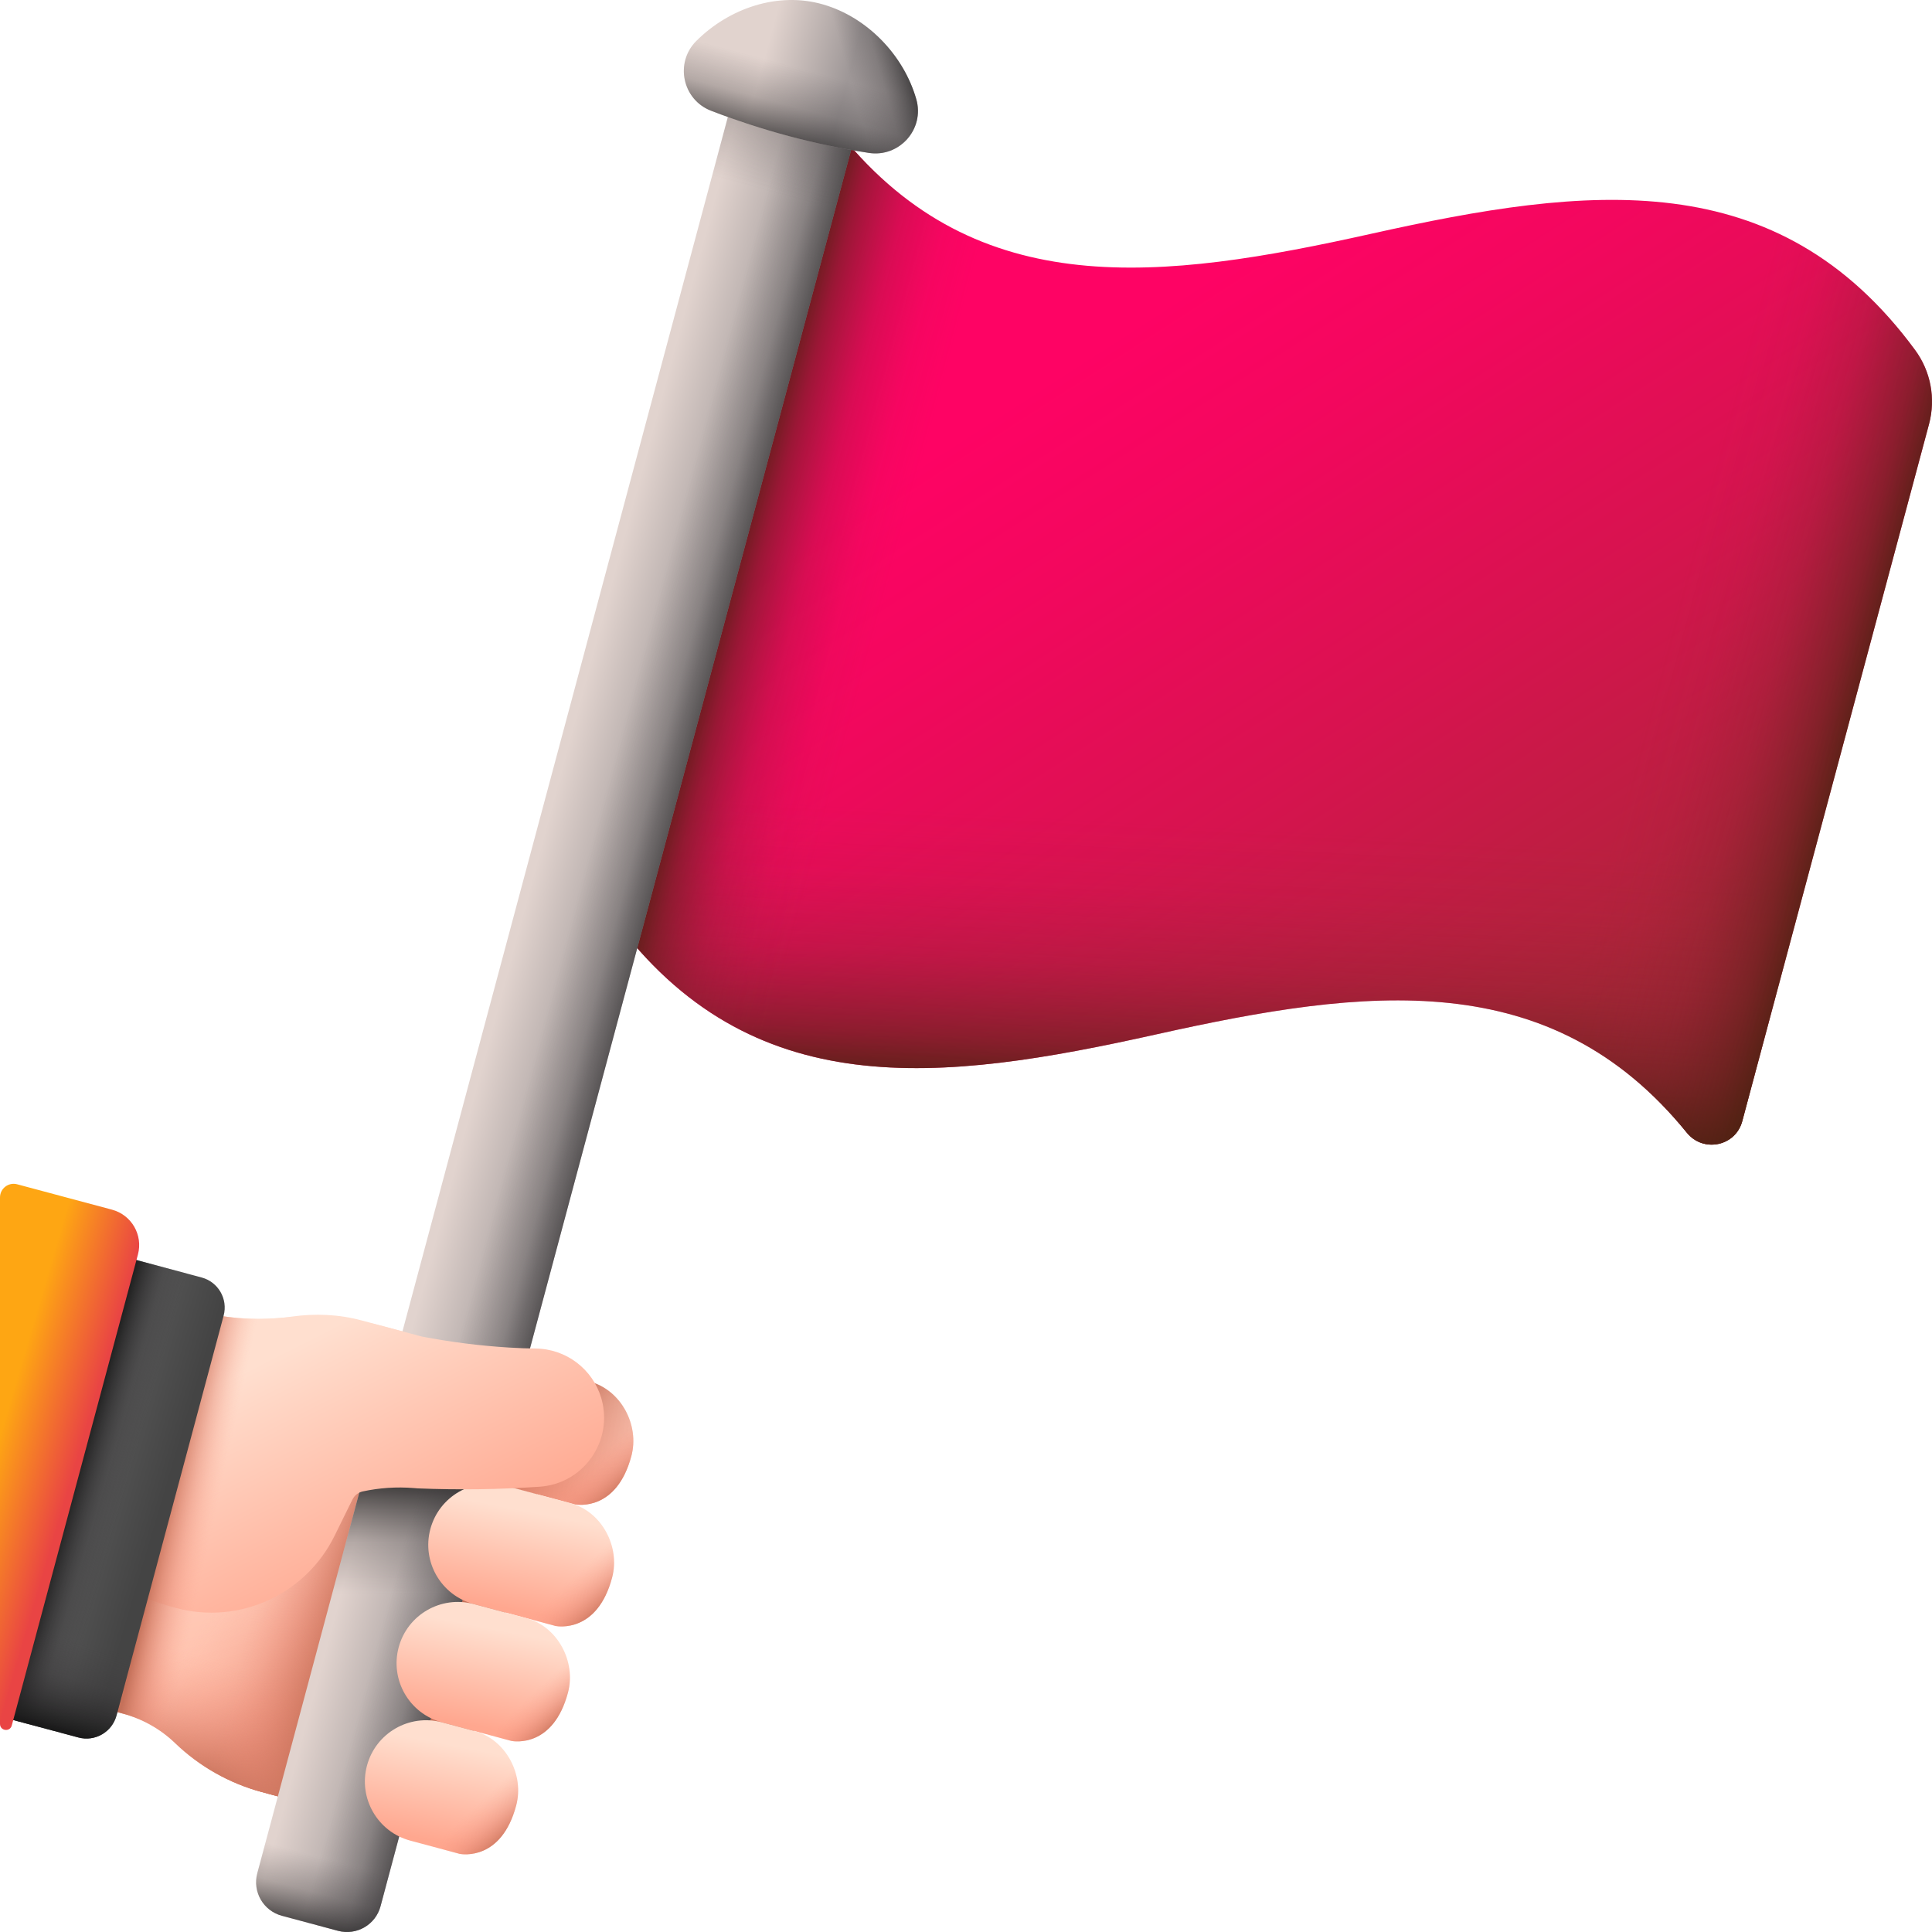 <svg id="_37_Stop_Flag" enable-background="new 0 0 512 512" viewBox="0 0 512 512" xmlns="http://www.w3.org/2000/svg" xmlns:xlink="http://www.w3.org/1999/xlink"><linearGradient id="lg1"><stop offset="0" stop-color="#ffdfcf"/><stop offset="1" stop-color="#ffa78f"/></linearGradient><linearGradient id="SVGID_1_" gradientTransform="matrix(.966 .259 .259 -.966 -97.875 445.349)" gradientUnits="userSpaceOnUse" x1="142.082" x2="213.337" xlink:href="#lg1" y1="124.777" y2="3.092"/><linearGradient id="lg2"><stop offset="0" stop-color="#f89580" stop-opacity="0"/><stop offset=".103" stop-color="#f5937e" stop-opacity=".049"/><stop offset=".275" stop-color="#ee8e79" stop-opacity=".18"/><stop offset=".495" stop-color="#e38671" stop-opacity=".393"/><stop offset=".751" stop-color="#d57c65" stop-opacity=".686"/><stop offset=".997" stop-color="#c5715a"/></linearGradient><linearGradient id="SVGID_00000141444522211948420300000014187459612034901690_" gradientTransform="matrix(.966 .259 .259 -.966 -97.875 445.349)" gradientUnits="userSpaceOnUse" x1="153.179" x2="190.444" xlink:href="#lg2" y1="88.637" y2="76.869"/><linearGradient id="SVGID_00000069377839618900836510000014403735537958116520_" gradientTransform="matrix(.966 .259 .259 -.966 -97.875 445.349)" gradientUnits="userSpaceOnUse" x1="163.602" x2="163.602" xlink:href="#lg2" y1="45.623" y2="13.389"/><linearGradient id="SVGID_00000150813681608418072520000016956215545615801484_" gradientTransform="matrix(.966 .259 .259 -.966 -97.875 445.349)" gradientUnits="userSpaceOnUse" x1="154.153" x2="178.458" xlink:href="#lg2" y1="58.268" y2="58.268"/><linearGradient id="SVGID_00000000206171599539267640000016337978350398242967_" gradientTransform="matrix(1 0 0 -1 0 514)" gradientUnits="userSpaceOnUse" x1="287.204" x2="406.025" y1="420.174" y2="235.718"><stop offset="0" stop-color="#fe0364"/><stop offset=".206" stop-color="#f3075e"/><stop offset=".563" stop-color="#d7134f"/><stop offset="1" stop-color="#ac2538"/></linearGradient><linearGradient id="lg3"><stop offset="0" stop-color="#972437" stop-opacity="0"/><stop offset=".229" stop-color="#902333" stop-opacity=".072"/><stop offset=".493" stop-color="#7e232a" stop-opacity=".283"/><stop offset=".773" stop-color="#61221b" stop-opacity=".632"/><stop offset="1" stop-color="#42210b"/></linearGradient><linearGradient id="SVGID_00000016043639922101885160000006124026613054252431_" gradientTransform="matrix(.966 .259 .259 -.966 -97.875 445.349)" gradientUnits="userSpaceOnUse" x1="347.666" x2="363.329" xlink:href="#lg3" y1="327.514" y2="252.331"/><linearGradient id="SVGID_00000102535659459781010830000008274851760429911469_" gradientTransform="matrix(.966 .259 .259 -.966 -97.875 445.349)" gradientUnits="userSpaceOnUse" x1="246.911" x2="201.961" xlink:href="#lg3" y1="360.492" y2="360.492"/><linearGradient id="SVGID_00000033364433046372152150000017542429912201850301_" gradientTransform="matrix(.966 .259 .259 -.966 -97.875 445.349)" gradientUnits="userSpaceOnUse" x1="449.487" x2="507.963" xlink:href="#lg3" y1="397.273" y2="397.273"/><linearGradient id="lg4"><stop offset="0" stop-color="#e1d3ce"/><stop offset="1" stop-color="#9e9797"/></linearGradient><linearGradient id="SVGID_00000009561742243321172620000015747284421458871452_" gradientTransform="matrix(.966 .259 .259 -.966 -97.875 445.349)" gradientUnits="userSpaceOnUse" x1="175.745" x2="203.486" xlink:href="#lg4" y1="237.083" y2="237.083"/><linearGradient id="lg5"><stop offset="0" stop-color="#433f43" stop-opacity="0"/><stop offset=".411" stop-color="#373537" stop-opacity=".269"/><stop offset="1" stop-color="#1a1a1a"/></linearGradient><linearGradient id="SVGID_00000161628353315521642560000014284157206574506627_" gradientTransform="matrix(1 0 0 -1 0 514)" gradientUnits="userSpaceOnUse" x1="100.31" x2="100.31" xlink:href="#lg5" y1="91.554" y2="125.297"/><linearGradient id="SVGID_00000044146257788296824720000002682305783872843703_" gradientTransform="matrix(.966 .259 .259 -.966 -97.875 445.349)" gradientUnits="userSpaceOnUse" x1="188.482" x2="216.303" xlink:href="#lg5" y1="237.083" y2="237.083"/><linearGradient id="SVGID_00000047048143977452286970000001297380307092001954_" gradientTransform="matrix(.966 .259 .259 -.966 -97.875 445.349)" gradientUnits="userSpaceOnUse" x1="190.524" x2="190.524" xlink:href="#lg5" y1="459.177" y2="506.589"/><linearGradient id="SVGID_00000077283738371182283730000002803163087291832729_" gradientTransform="matrix(.966 .259 .259 -.966 -97.875 445.349)" gradientUnits="userSpaceOnUse" x1="190.524" x2="190.524" xlink:href="#lg5" y1="2.13" y2="-20.612"/><linearGradient id="SVGID_00000152248844758040232790000000414958649408629651_" gradientTransform="matrix(.966 .259 .259 -.966 -97.875 445.349)" gradientUnits="userSpaceOnUse" x1="178.812" x2="201.694" xlink:href="#lg4" y1="492.802" y2="492.802"/><linearGradient id="SVGID_00000107580725180195036300000006980107668957301429_" gradientTransform="matrix(.966 .259 .259 -.966 -97.875 445.349)" gradientUnits="userSpaceOnUse" x1="190.524" x2="190.524" xlink:href="#lg5" y1="492.905" y2="467.864"/><linearGradient id="SVGID_00000138566895074262600040000000406517937804471476_" gradientTransform="matrix(.966 .259 .259 -.966 -97.875 445.349)" gradientUnits="userSpaceOnUse" x1="201.269" x2="218.251" xlink:href="#lg5" y1="495.057" y2="505.199"/><linearGradient id="SVGID_00000047781737079458395850000003819064194744187017_" gradientTransform="matrix(.966 .259 .259 -.966 -97.875 445.349)" gradientUnits="userSpaceOnUse" x1="216.776" x2="218.548" xlink:href="#lg1" y1="137.287" y2="111.152"/><linearGradient id="SVGID_00000089544331014600636370000014612948932576974262_" gradientTransform="matrix(.966 .259 .259 -.966 -97.875 445.349)" gradientUnits="userSpaceOnUse" x1="249.348" x2="214.924" xlink:href="#lg2" y1="110.324" y2="127.389"/><linearGradient id="SVGID_00000141450349687471021450000004581709828629844649_" gradientTransform="matrix(.966 .259 .259 -.966 -97.875 445.349)" gradientUnits="userSpaceOnUse" x1="231.568" x2="241.208" xlink:href="#lg2" y1="123.364" y2="117.372"/><linearGradient id="SVGID_00000103977928483217831770000004086224965316614536_" gradientTransform="matrix(.966 .259 .259 -.966 -97.875 445.349)" gradientUnits="userSpaceOnUse" x1="218.477" x2="220.261" xlink:href="#lg1" y1="104.909" y2="78.596"/><linearGradient id="SVGID_00000179638899227280882190000008720688718250238850_" gradientTransform="matrix(.966 .259 .259 -.966 -97.875 445.349)" gradientUnits="userSpaceOnUse" x1="233.615" x2="244.283" xlink:href="#lg2" y1="90.697" y2="84.065"/><linearGradient id="SVGID_00000145750178892054438600000001957229590758163622_" gradientTransform="matrix(.966 .259 .259 -.966 -97.875 445.349)" gradientUnits="userSpaceOnUse" x1="216.776" x2="218.548" xlink:href="#lg1" y1="72.376" y2="46.241"/><linearGradient id="SVGID_00000093897267699845527520000008036799651071053497_" gradientTransform="matrix(.966 .259 .259 -.966 -97.875 445.349)" gradientUnits="userSpaceOnUse" x1="231.568" x2="241.208" xlink:href="#lg2" y1="58.453" y2="52.461"/><linearGradient id="SVGID_00000144326384969423599530000013425978797135825059_" gradientTransform="matrix(.966 .259 .259 -.966 -97.875 445.349)" gradientUnits="userSpaceOnUse" x1="214.029" x2="215.781" xlink:href="#lg1" y1="39.794" y2="13.949"/><linearGradient id="SVGID_00000138570459098049414320000017034722533697801623_" gradientTransform="matrix(.966 .259 .259 -.966 -97.875 445.349)" gradientUnits="userSpaceOnUse" x1="224.691" x2="235.359" xlink:href="#lg2" y1="25.786" y2="19.154"/><linearGradient id="SVGID_00000125565705061924022320000009759750698728967853_" gradientTransform="matrix(.966 .259 .259 -.966 -97.875 445.349)" gradientUnits="userSpaceOnUse" x1="143.231" x2="189.861" xlink:href="#lg1" y1="127.881" y2="75.815"/><linearGradient id="SVGID_00000094578601023407383290000018047431085760021939_" gradientTransform="matrix(1 0 0 -1 0 514)" gradientUnits="userSpaceOnUse" x1="55.977" x2="42.789" xlink:href="#lg2" y1="107.576" y2="110.427"/><linearGradient id="SVGID_00000028315663153175777580000012698762420580681862_" gradientTransform="matrix(1 0 0 -1 0 514)" gradientUnits="userSpaceOnUse" x1="20.532" x2="42.275" y1="119.159" y2="112.743"><stop offset="0" stop-color="#5a5a5a"/><stop offset="1" stop-color="#444"/></linearGradient><linearGradient id="SVGID_00000148644155911527150280000005004525931102550695_" gradientTransform="matrix(1 0 0 -1 0 514)" gradientUnits="userSpaceOnUse" x1="32.395" x2="18.494" xlink:href="#lg5" y1="115.709" y2="119.63"/><linearGradient id="SVGID_00000182489778005747121160000015029089390175028655_" gradientTransform="matrix(1 0 0 -1 0 514)" gradientUnits="userSpaceOnUse" x1="20.103" x2="13.687" xlink:href="#lg5" y1="79.198" y2="56.03"/><linearGradient id="SVGID_00000132047391697681776240000017336725268126409354_" gradientTransform="matrix(1 0 0 -1 0 514)" gradientUnits="userSpaceOnUse" x1="-1.246" x2="19.427" y1="129.403" y2="123.343"><stop offset="0" stop-color="#fea613"/><stop offset="1" stop-color="#e94444"/></linearGradient><g><g><g><path d="m150.727 364.636-33.016 123.217-48.336-12.952c-4.312-1.155-8.44-2.851-12.294-5.018-3.857-2.181-7.439-4.839-10.661-7.933-3.881-3.745-8.651-6.439-13.86-7.835l-8.396-2.25c-6.191-1.659-9.865-8.022-8.206-14.213l21.992-82.075c1.659-6.191 8.022-9.865 14.213-8.206 7.156 1.917 14.539 2.553 21.809 1.922 9.391-.815 18.851-.173 27.956 2.267z" fill="url(#SVGID_1_)"/><path d="m150.729 364.639-33.015 123.214-48.339-12.952c-4.313-1.156-8.438-2.853-12.29-5.02-3.863-2.179-7.442-4.838-10.662-7.931-3.885-3.743-8.652-6.438-13.859-7.833l-8.402-2.251c-6.191-1.659-9.865-8.022-8.206-14.213l21.993-82.079c1.659-6.191 8.022-9.865 14.213-8.206h.001c7.158 1.918 14.546 2.553 21.819 1.923 9.384-.813 18.837-.169 27.935 2.269z" fill="url(#SVGID_00000141444522211948420300000014187459612034901690_)"/><path d="m29.546 386.932-13.591 50.722c-1.659 6.191 2.015 12.554 8.206 14.213l8.402 2.251c5.207 1.395 9.974 4.09 13.859 7.833 3.22 3.093 6.8 5.752 10.662 7.931 3.853 2.167 7.977 3.864 12.29 5.02l48.339 12.952 19.324-72.119c.001-.001-107.491-28.803-107.491-28.803z" fill="url(#SVGID_00000069377839618900836510000014403735537958116520_)"/><path d="m32.753 374.966-16.797 62.688c-1.659 6.191 2.015 12.554 8.206 14.213l8.402 2.251c5.207 1.395 9.974 4.09 13.859 7.833 3.22 3.093 6.8 5.752 10.662 7.931 3.853 2.167 7.977 3.864 12.29 5.02l48.339 12.952 22.531-84.086z" fill="url(#SVGID_00000150813681608418072520000016956215545615801484_)"/><g><g><path d="m507.526 92.766c-36.474-49.595-86.594-43.633-144.11-30.821-55.622 12.39-104.327 18.371-140.464-26.104-4.345-5.347-12.891-3.599-14.674 3.056-16.501 61.584-33.003 123.167-49.504 184.751-1.811 6.758-.457 13.981 3.689 19.617 36.474 49.594 86.594 43.634 144.11 30.822 55.622-12.39 104.328-18.373 140.464 26.103 4.345 5.347 12.891 3.599 14.674-3.056 16.501-61.583 33.003-123.167 49.504-184.75 1.81-6.759.456-13.982-3.689-19.618z" fill="url(#SVGID_00000000206171599539267640000016337978350398242967_)"/><path d="m186.981 118.379c-9.402 35.089-18.804 70.178-28.206 105.267-1.811 6.758-.457 13.981 3.689 19.617 36.474 49.594 86.594 43.634 144.11 30.822 55.622-12.39 104.328-18.373 140.464 26.103 4.345 5.347 12.891 3.599 14.674-3.056 8.762-32.699 17.523-65.398 26.285-98.097z" fill="url(#SVGID_00000016043639922101885160000006124026613054252431_)"/><path d="m321.067 69.587c-38.023 4.401-71.483-.969-98.115-33.747-4.345-5.347-12.89-3.599-14.674 3.056-16.501 61.584-33.003 123.167-49.504 184.751-1.811 6.758-.457 13.981 3.689 19.617 27.197 36.98 61.982 43.069 101.761 38.464z" fill="url(#SVGID_00000102535659459781010830000008274851760429911469_)"/><path d="m507.526 92.766c-34.026-46.266-79.929-44.182-132.631-33.293l-56.843 212.141c50.842-10.505 95.357-12.815 128.985 28.574 4.345 5.347 12.891 3.599 14.674-3.056 16.501-61.583 33.003-123.167 49.504-184.75 1.81-6.757.456-13.98-3.689-19.616z" fill="url(#SVGID_00000033364433046372152150000017542429912201850301_)"/></g><g><path d="m196.576 17.245 32.662 8.752-128.396 479.18c-1.314 4.906-6.364 7.821-11.27 6.507l-14.885-3.988c-4.906-1.314-7.821-6.364-6.507-11.27z" fill="url(#SVGID_00000009561742243321172620000015747284421458871452_)"/><path d="m97.75 386.069-29.57 110.357c-1.315 4.909 1.598 9.955 6.507 11.27l14.885 3.988c4.909 1.315 9.955-1.598 11.27-6.507l31.915-119.108z" fill="url(#SVGID_00000161628353315521642560000014284157206574506627_)"/><path d="m74.689 507.696 14.882 3.988c4.909 1.315 9.955-1.598 11.27-6.507l128.396-479.18-23.771-6.369z" fill="url(#SVGID_00000044146257788296824720000002682305783872843703_)"/><path d="m181.616 73.076 14.96-55.831 32.662 8.752-14.96 55.831z" fill="url(#SVGID_00000047048143977452286970000001297380307092001954_)"/><path d="m79.711 453.389-11.531 43.037c-1.315 4.909 1.598 9.955 6.507 11.27l14.885 3.988c4.909 1.315 9.955-1.598 11.27-6.507l11.532-43.036z" fill="url(#SVGID_00000077283738371182283730000002803163087291832729_)"/><g><path d="m242.826 26.294c-3.338-11.676-12.979-21.677-24.599-25.087-12.035-3.532-25.02.989-33.692 9.64-5.773 5.76-3.698 15.573 3.911 18.507 13.58 5.237 27.392 8.928 41.78 11.163 8.126 1.264 14.86-6.317 12.6-14.223z" fill="url(#SVGID_00000152248844758040232790000000414958649408629651_)"/><path d="m184.535 10.847c-5.773 5.76-3.698 15.573 3.911 18.507 13.58 5.237 27.392 8.928 41.78 11.163 8.126 1.263 14.86-6.318 12.599-14.224-.699-2.446-1.678-4.816-2.891-7.07l-49.414-13.24c-2.152 1.416-4.164 3.048-5.985 4.864z" fill="url(#SVGID_00000107580725180195036300000006980107668957301429_)"/><path d="m218.227 1.207c-3.364-.987-6.802-1.344-10.2-1.159l-8.868 33.095c10.135 3.274 20.443 5.724 31.067 7.375 8.126 1.263 14.86-6.318 12.599-14.224-3.338-11.676-12.978-21.677-24.598-25.087z" fill="url(#SVGID_00000138566895074262600040000000406517937804471476_)"/></g></g></g></g><g><g><path d="m122.45 373.861c2.32-8.657 11.218-13.794 19.875-11.475l13.97 3.743c8.28 2.219 13.226 11.513 11.02 19.746-3.916 14.613-14.278 12.927-14.961 12.799l-.037-.01-18.391-4.928c-8.659-2.32-13.796-11.218-11.476-19.875z" fill="url(#SVGID_00000047781737079458395850000003819064194744187017_)"/><path d="m122.45 373.861c2.32-8.657 11.218-13.794 19.875-11.475l13.97 3.743c8.28 2.219 13.226 11.513 11.02 19.746-3.916 14.613-14.278 12.927-14.961 12.799l-.037-.01-18.391-4.928c-8.659-2.32-13.796-11.218-11.476-19.875z" fill="url(#SVGID_00000089544331014600636370000014612948932576974262_)"/><path d="m156.295 366.129.214.057-8.4 31.35 4.207 1.127.037.01c.683.128 11.046 1.814 14.961-12.799 2.206-8.232-2.74-17.526-11.019-19.745z" fill="url(#SVGID_00000141450349687471021450000004581709828629844649_)"/></g><g><path d="m114.049 405.21c2.32-8.657 11.218-13.794 19.875-11.475l17.266 4.626c8.28 2.219 13.226 11.513 11.02 19.746-3.916 14.613-14.278 12.927-14.961 12.799l-.037-.01-21.687-5.811c-8.658-2.319-13.795-11.218-11.476-19.875z" fill="url(#SVGID_00000103977928483217831770000004086224965316614536_)"/><path d="m151.191 398.362-3.082-.826-8.4 31.35 7.503 2.01.037.01c.683.128 11.046 1.814 14.961-12.799 2.206-8.232-2.74-17.526-11.019-19.745z" fill="url(#SVGID_00000179638899227280882190000008720688718250238850_)"/></g><g><path d="m105.649 436.56c2.32-8.657 11.218-13.794 19.875-11.475l13.97 3.743c8.28 2.219 13.226 11.513 11.02 19.746-3.916 14.613-14.278 12.927-14.961 12.799l-.037-.01-18.391-4.928c-8.658-2.32-13.795-11.218-11.476-19.875z" fill="url(#SVGID_00000145750178892054438600000001957229590758163622_)"/><path d="m139.494 428.829.214.057-8.4 31.35 4.207 1.127.037.01c.683.128 11.046 1.814 14.961-12.799 2.207-8.233-2.739-17.527-11.019-19.745z" fill="url(#SVGID_00000093897267699845527520000008036799651071053497_)"/></g><g><path d="m97.249 467.91c2.32-8.657 11.218-13.794 19.875-11.475l8.646 2.317c8.28 2.219 13.226 11.513 11.02 19.746-3.916 14.613-14.278 12.927-14.961 12.799l-.037-.01-13.067-3.501c-8.658-2.321-13.795-11.219-11.476-19.876z" fill="url(#SVGID_00000144326384969423599530000013425978797135825059_)"/><path d="m125.77 458.752-3.082-.826-8.4 31.35 7.503 2.01.037.01c.683.128 11.046 1.814 14.961-12.799 2.207-8.233-2.739-17.527-11.019-19.745z" fill="url(#SVGID_00000138570459098049414320000017034722533697801623_)"/></g></g><path d="m160.002 373.888c-.116-1.186-.348-2.327-.673-3.419-2.258-7.613-9.282-13.055-17.502-13.099-2.039-.01-4.378-.096-6.94-.254-7.783-.477-15.501-1.462-23.117-2.918l-15.996-4.286c-6.015-1.612-12.289-1.869-18.455-.999-8.339 1.177-16.898.672-25.155-1.54-6.191-1.659-12.554 2.015-14.213 8.206l-16.021 59.789c6.309 4.37 16.804 8.65 24.65 10.752.062.017.123.033.185.049 16.72 4.431 34.238-3.626 41.883-19.141l4.752-9.644c.54-1.097 1.552-1.886 2.747-2.143 4.418-.95 8.951-1.25 13.455-.891l1.103.088c10.793.441 21.596.299 32.371-.449 10.296-.714 17.946-9.836 16.926-20.101z" fill="url(#SVGID_00000125565705061924022320000009759750698728967853_)"/><path d="m98.13 350.54-32.97 123.04c-2.8-1.01-5.5-2.25-8.08-3.7-3.86-2.18-7.44-4.84-10.66-7.93-3.88-3.74-8.65-6.44-13.86-7.83l-8.4-2.25c-6.19-1.66-9.86-8.03-8.2-14.22l16.79-62.68h.01l5.19-19.39c1.66-6.19 8.02-9.87 14.21-8.21 8.26 2.21 16.82 2.72 25.16 1.54 6.16-.87 12.44-.61 18.45 1z" fill="url(#SVGID_00000094578601023407383290000018047431085760021939_)"/></g><g><path d="m59.27 348.65-28.39 105.97c-1.18 4.39-5.7 7.01-10.1 5.83l-17.252-4.624c-2.081-.558-3.528-2.444-3.528-4.599 0-.416.055-.83.162-1.232l31.428-117.295 21.85 5.85c4.4 1.18 7.01 5.7 5.83 10.1z" fill="url(#SVGID_00000028315663153175777580000012698762420580681862_)"/><path d="m59.27 348.65-28.39 105.97c-1.18 4.39-5.7 7.01-10.1 5.83l-17.252-4.624c-2.081-.558-3.528-2.444-3.528-4.599 0-.416.055-.83.162-1.232l31.428-117.295 21.85 5.85c4.4 1.18 7.01 5.7 5.83 10.1z" fill="url(#SVGID_00000148644155911527150280000005004525931102550695_)"/><path d="m16.012 390.842-15.85 59.153c-.107.401-.162.816-.162 1.232 0 2.155 1.447 4.041 3.528 4.599l17.252 4.624c4.4 1.18 8.92-1.44 10.1-5.83l17.087-63.779h-31.955z" fill="url(#SVGID_00000182489778005747121160000015029089390175028655_)"/><path d="m36.55 332.47-33.43 124.8-.001.004c-.483 1.79-3.119 1.44-3.119-.414v-139.52c0-2.377 2.254-4.107 4.55-3.492l25.14 6.732c5.18 1.39 8.25 6.71 6.86 11.89z" fill="url(#SVGID_00000132047391697681776240000017336725268126409354_)"/></g></g></svg>